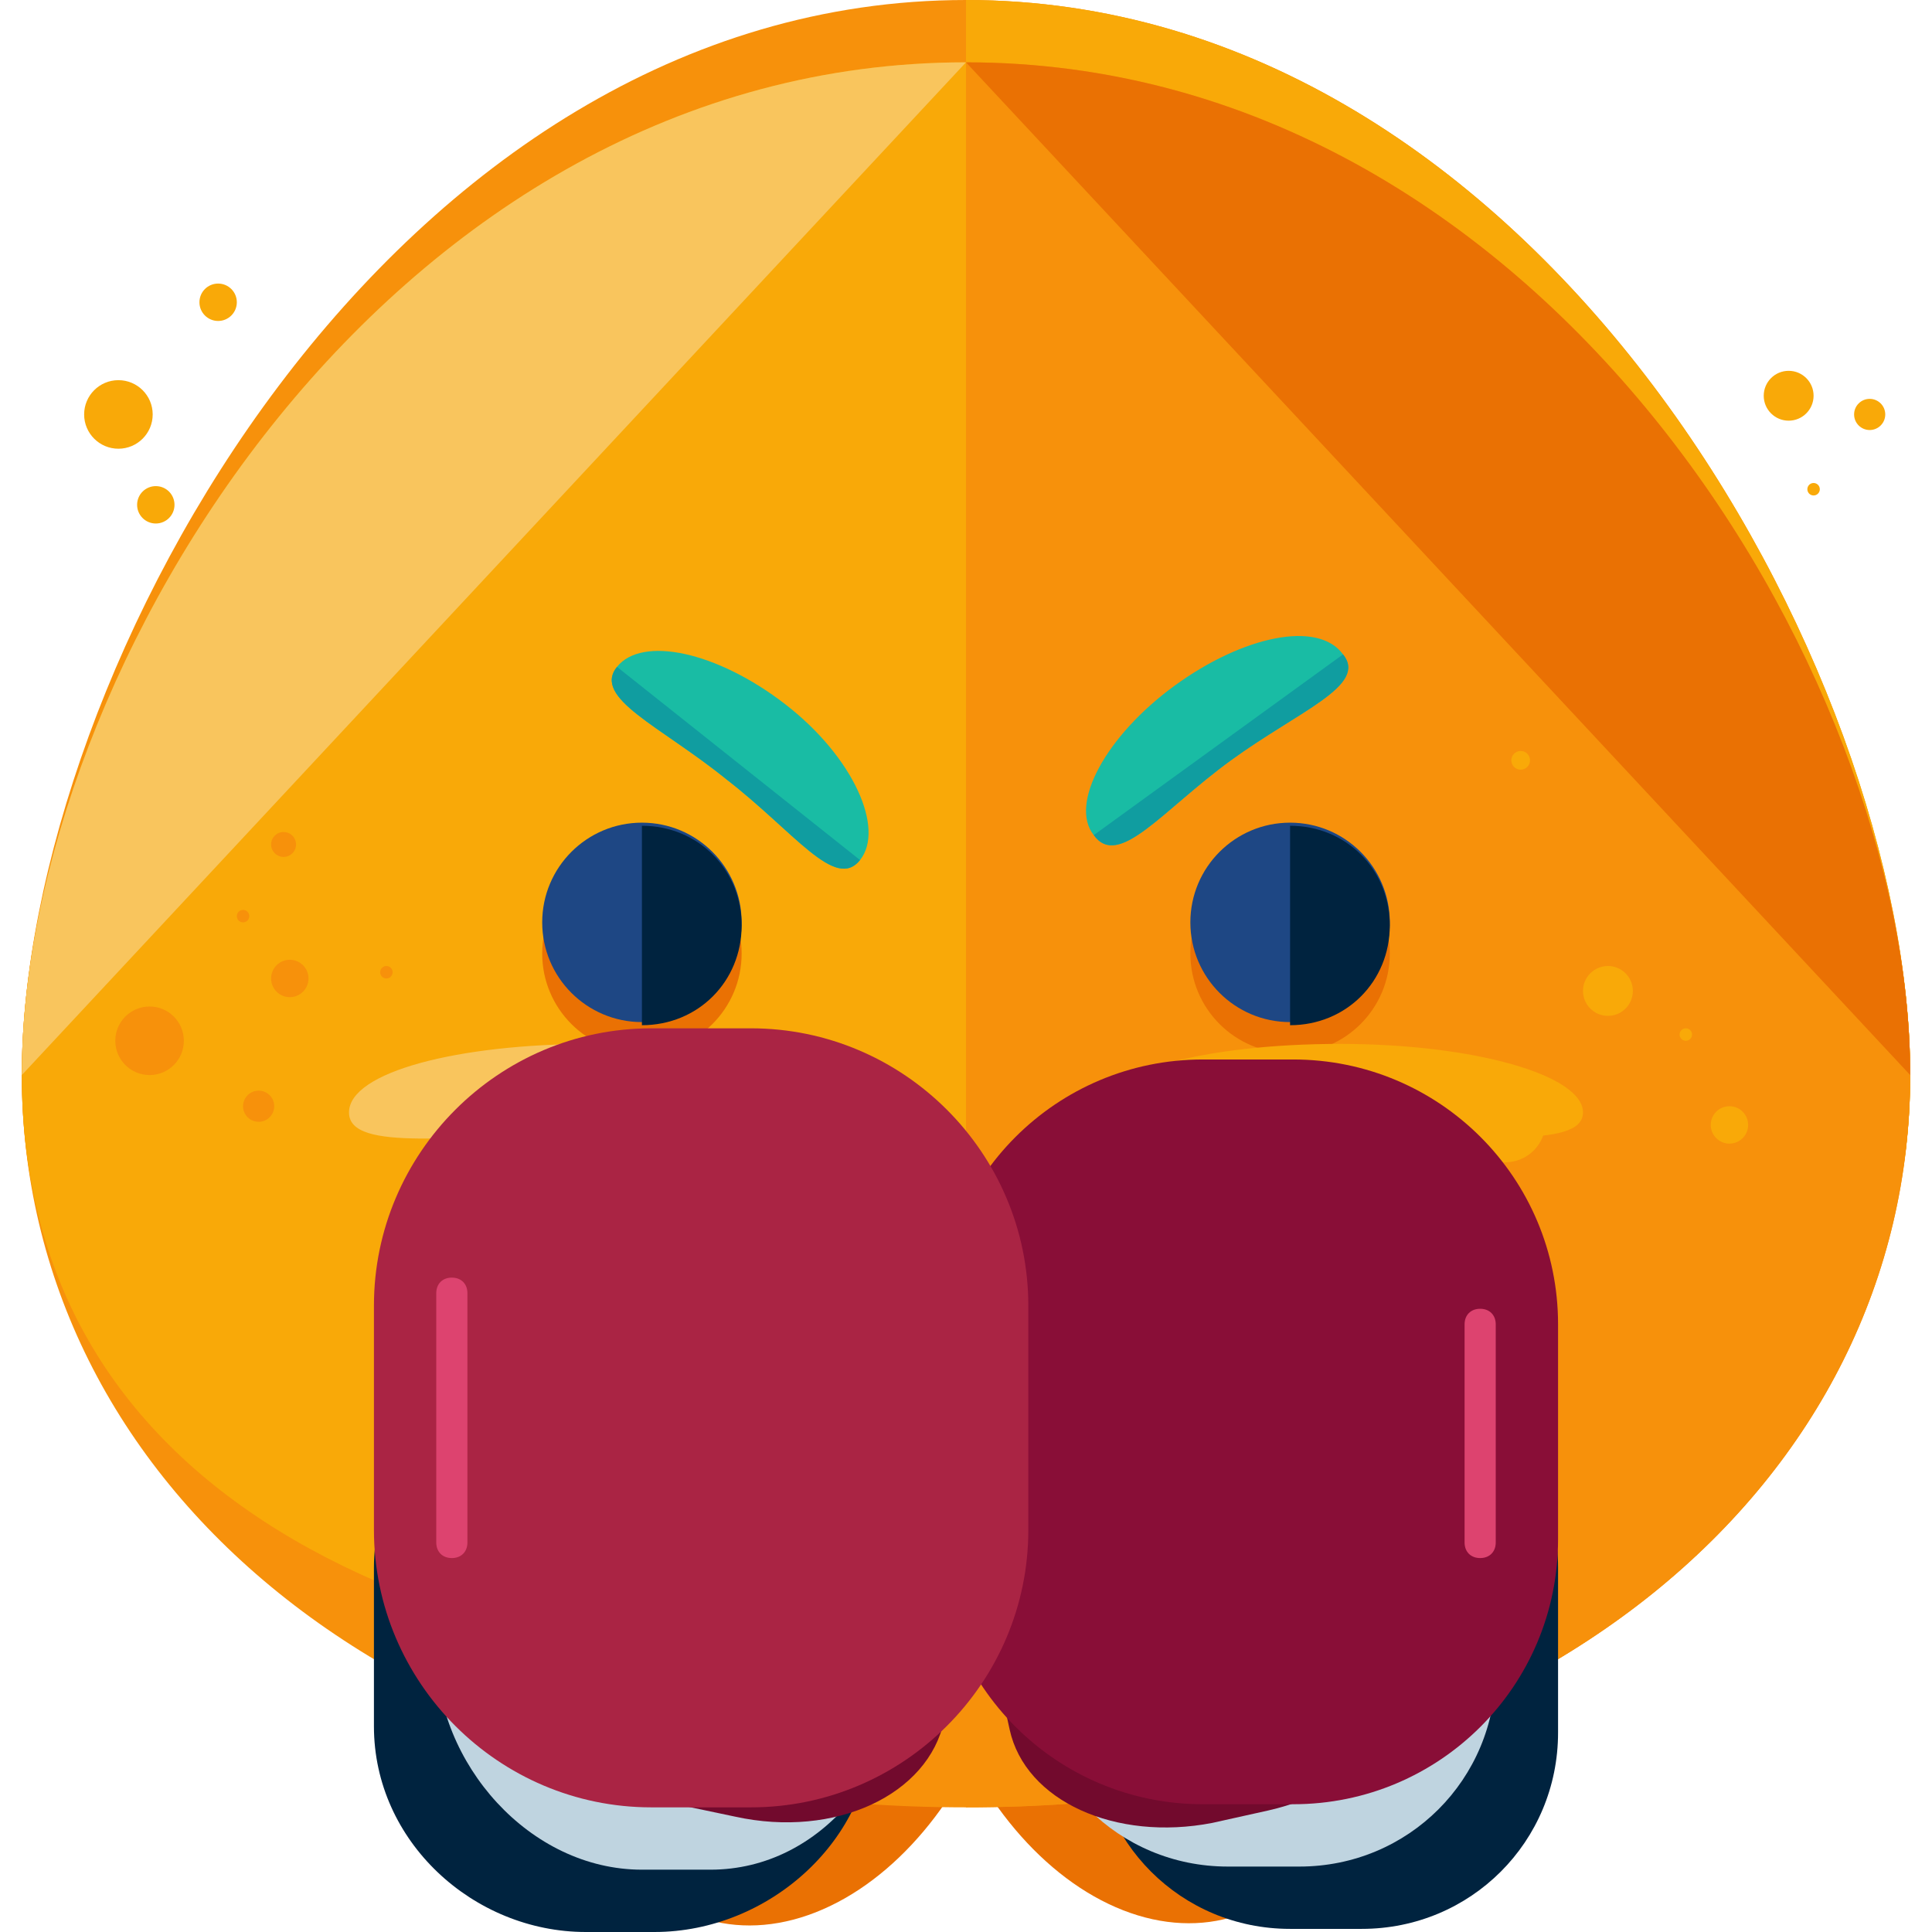 <?xml version="1.0" encoding="iso-8859-1"?>
<!-- Generator: Adobe Illustrator 19.0.0, SVG Export Plug-In . SVG Version: 6.00 Build 0)  -->
<svg version="1.1" id="Layer_1" xmlns="http://www.w3.org/2000/svg" xmlns:xlink="http://www.w3.org/1999/xlink" x="0px" y="0px"
	 viewBox="0 0 496 496" style="enable-background:new 0 0 496 496;" xml:space="preserve">
<g>
	
		<ellipse transform="matrix(-0.95 -0.311 0.311 -0.95 268.236 879.804)" style="fill:#EA7103;" cx="204.241" cy="418.523" rx="54.398" ry="77.597"/>
	
		<ellipse transform="matrix(-0.95 0.311 -0.311 -0.95 701.777 723.955)" style="fill:#EA7103;" cx="293.187" cy="417.912" rx="54.398" ry="77.597"/>
</g>
<g>
	<path style="fill:#F7910B;" d="M490.4,276c0,104-95.2,188-242.4,188S5.6,380,5.6,276S100.8,16,248,16S490.4,172,490.4,276z"/>
	<path style="fill:#F7910B;" d="M490.4,276c0,104-95.2,156-242.4,156S5.6,380,5.6,276S100.8,0,248,0S490.4,172,490.4,276z"/>
</g>
<g>
	<path style="fill:#F9A908;" d="M248,0c147.2,0,242.4,172,242.4,276S395.2,432,248,432"/>
	<path style="fill:#F9A908;" d="M490.4,276c0,104-95.2,156-242.4,156S5.6,380,5.6,276S100.8,16,248,16S490.4,172,490.4,276z"/>
</g>
<path style="fill:#F9C55D;" d="M5.6,276C5.6,172,100.8,16,248,16"/>
<path style="fill:#F7910B;" d="M248,16c147.2,0,242.4,156,242.4,260S395.2,464,248,464"/>
<g>
	<path style="fill:#EA7103;" d="M248,16c147.2,0,242.4,156,242.4,260"/>
	<circle style="fill:#EA7103;" cx="164.8" cy="244.8" r="25.6"/>
	<circle style="fill:#EA7103;" cx="331.2" cy="244.8" r="25.6"/>
</g>
<circle style="fill:#1E4784;" cx="164.8" cy="236.8" r="25.6"/>
<path style="fill:#00233F;" d="M164.8,212c14.4,0,25.6,11.2,25.6,25.6c0,14.4-11.2,25.6-25.6,25.6"/>
<circle style="fill:#1E4784;" cx="331.2" cy="236.8" r="25.6"/>
<path style="fill:#00233F;" d="M331.2,212c14.4,0,25.6,11.2,25.6,25.6c0,14.4-11.2,25.6-25.6,25.6"/>
<path style="fill:#19BCA4;" d="M220.8,220.8c-6.4,8-16.8-7.2-34.4-20.8c-16.8-13.6-34.4-20.8-28-28.8s25.6-4,43.2,9.6
	C219.2,194.4,227.2,212.8,220.8,220.8z"/>
<path style="fill:#109DA0;" d="M220.8,220.8c-6.4,8-16.8-7.2-34.4-20.8c-16.8-13.6-34.4-20.8-28-28.8"/>
<path style="fill:#19BCA4;" d="M280.8,214.4c6.4,8.8,17.6-6.4,35.2-19.2s35.2-19.2,28.8-27.2c-6.4-8.8-25.6-4.8-43.2,8
	C284,188.8,274.4,206.4,280.8,214.4z"/>
<path style="fill:#109DA0;" d="M280.8,214.4c6.4,8.8,17.6-6.4,35.2-19.2s35.2-19.2,28.8-27.2"/>
<path style="fill:#F9C55D;" d="M214.4,285.6c0,9.6-28,5.6-62.4,5.6s-62.4,4.8-62.4-5.6s28-17.6,62.4-17.6S214.4,276,214.4,285.6z"/>
<path style="fill:#F9A908;" d="M406.4,285.6c0,9.6-28,5.6-62.4,5.6s-62.4,4.8-62.4-5.6s28-17.6,62.4-17.6S406.4,276,406.4,285.6z"/>
<g>
	<path style="fill:#F7910B;" d="M312,345.6c0,38.4-28.8,70.4-64,70.4s-64-31.2-64-70.4"/>
	<circle style="fill:#F7910B;" cx="74.4" cy="251.2" r="4.8"/>
	<circle style="fill:#F7910B;" cx="38.4" cy="267.2" r="8.8"/>
	<circle style="fill:#F7910B;" cx="62.4" cy="235.2" r="1.6"/>
	<circle style="fill:#F7910B;" cx="99.2" cy="249.6" r="1.6"/>
</g>
<g>
	<circle style="fill:#F9A908;" cx="412.8" cy="254.4" r="6.4"/>
	<circle style="fill:#F9A908;" cx="432.8" cy="265.6" r="1.6"/>
	<circle style="fill:#F9A908;" cx="390.4" cy="195.2" r="2.4"/>
	<circle style="fill:#F9A908;" cx="386.4" cy="288" r="10.4"/>
	<circle style="fill:#F9A908;" cx="444" cy="288.8" r="4.8"/>
</g>
<g>
	<circle style="fill:#F7910B;" cx="66.4" cy="284" r="4"/>
	<circle style="fill:#F7910B;" cx="72.8" cy="216.8" r="3.2"/>
</g>
<g>
	<circle style="fill:#F9A908;" cx="30.4" cy="106.4" r="8.8"/>
	<circle style="fill:#F9A908;" cx="56" cy="77.6" r="4.8"/>
	<circle style="fill:#F9A908;" cx="465.6" cy="125.6" r="1.6"/>
	<circle style="fill:#F9A908;" cx="459.2" cy="101.6" r="6.4"/>
	<circle style="fill:#F9A908;" cx="480" cy="106.4" r="4"/>
	<circle style="fill:#F9A908;" cx="40" cy="129.6" r="4.8"/>
</g>
<path style="fill:#00233F;" d="M400,402.4c0-28-22.4-50.4-50.4-50.4h-18.4c-28,0-50.4,22.4-50.4,50.4v42.4c0,28,22.4,50.4,50.4,50.4
	h18.4c28,0,50.4-22.4,50.4-50.4V402.4z"/>
<path style="fill:#BFD4E0;" d="M384,386.4c0-28-22.4-50.4-50.4-50.4h-18.4c-28,0-50.4,22.4-50.4,50.4v42.4c0,28,22.4,50.4,50.4,50.4
	h18.4c28,0,50.4-22.4,50.4-50.4V386.4z"/>
<path style="fill:#720A2D;" d="M259.2,444c4,18.4,27.2,28.8,52,24l14.4-3.2c24.8-5.6,40.8-24.8,36.8-43.2l-5.6-25.6
	c-4-18.4-27.2-28.8-52-24l-14.4,3.2c-24.8,5.6-40.8,24.8-36.8,43.2L259.2,444z"/>
<path style="fill:#890E37;" d="M400,340c0-37.6-30.4-68-68-68h-23.2c-37.6,0-68,30.4-68,68v55.2c0,37.6,30.4,68,68,68H332
	c37.6,0,68-30.4,68-68V340z"/>
<path style="fill:#DD436F;" d="M384,340c0-2.4-1.6-4-4-4l0,0c-2.4,0-4,1.6-4,4v56c0,2.4,1.6,4,4,4l0,0c2.4,0,4-1.6,4-4V340z"/>
<path style="fill:#00233F;" d="M224,443.2c0,28.8-26.4,52.8-56,52.8h-17.6c-28.8,0-54.4-23.2-54.4-52.8v-40.8
	c0-28.8,25.6-51.2,54.4-51.2H168c28.8,0,56,21.6,56,51.2V443.2z"/>
<path style="fill:#BFD4E0;" d="M232,424c0,28.8-20.8,56-49.6,56h-17.6c-28.8,0-52.8-27.2-52.8-56v-40.8c0-28.8,23.2-55.2,52.8-55.2
	h17.6c28.8,0,49.6,26.4,49.6,55.2V424z"/>
<path style="fill:#720A2D;" d="M242.4,441.6c-4,19.2-28,30.4-53.6,24.8l-15.2-3.2c-25.6-5.6-42.4-25.6-38.4-44.8l5.6-26.4
	c4-19.2,28-30.4,53.6-24.8l15.2,3.2C235.2,376,252,396,248,415.2L242.4,441.6z"/>
<path style="fill:#AA2444;" d="M264,392.8c0,39.2-32,71.2-71.2,71.2h-25.6C128,464,96,432,96,392.8v-57.6c0-39.2,32-71.2,71.2-71.2
	h25.6c39.2,0,71.2,32,71.2,71.2V392.8z"/>
<path style="fill:#DD436F;" d="M120,396c0,2.4-1.6,4-4,4l0,0c-2.4,0-4-1.6-4-4v-64c0-2.4,1.6-4,4-4l0,0c2.4,0,4,1.6,4,4V396z"/>
<g>
</g>
<g>
</g>
<g>
</g>
<g>
</g>
<g>
</g>
<g>
</g>
<g>
</g>
<g>
</g>
<g>
</g>
<g>
</g>
<g>
</g>
<g>
</g>
<g>
</g>
<g>
</g>
<g>
</g>
</svg>
